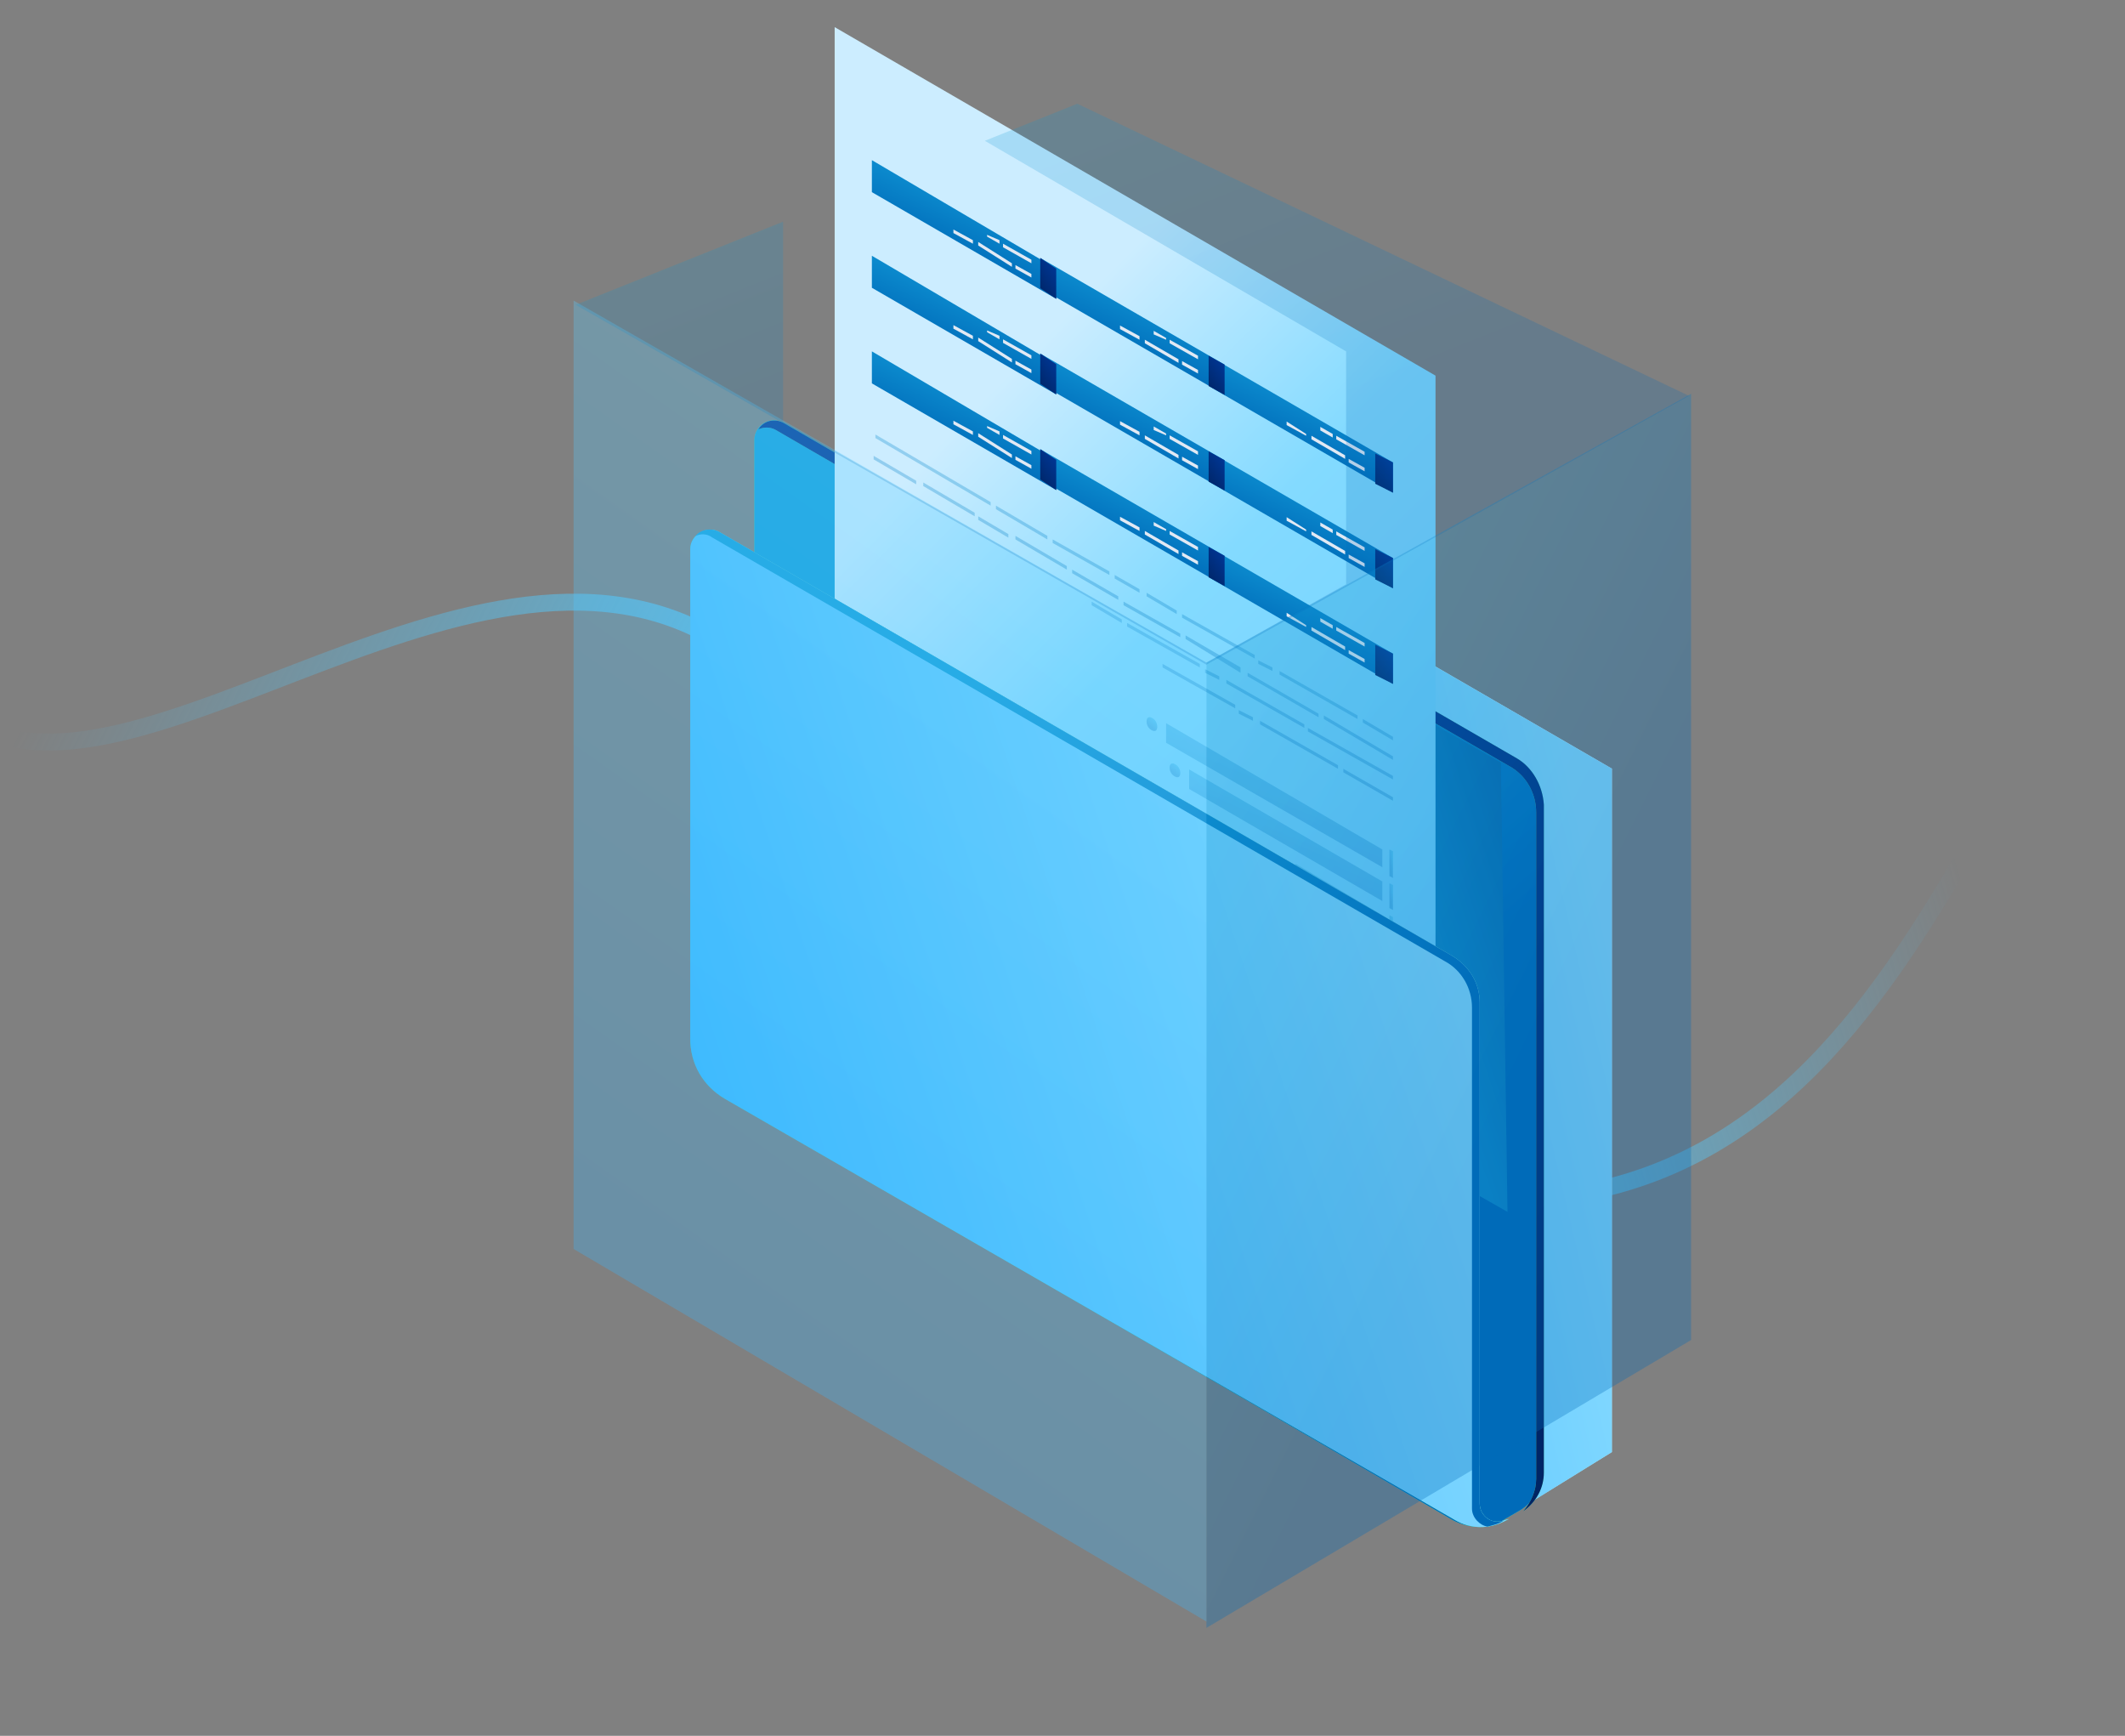 <svg width="502" height="410" viewBox="0 0 502 410" fill="none" xmlns="http://www.w3.org/2000/svg">
<rect x="0" y="0" width="502" height="410" fill="#808080" stroke="none"/>
<g clip-path="url(#clip0)">
<path d="M188.4 242.841C199.603 223.508 202.101 175.938 175.549 155.352C117.227 110.134 31.225 198.605 -9.304 169.115C-50.788 138.93 -34.676 83.265 -22.155 60" stroke="url(#paint0_linear)" stroke-width="4" stroke-linecap="round" stroke-linejoin="round"/>
<path d="M283.867 209.467C303.521 234.87 327.886 289.005 371.07 282.238C472.181 266.394 473.912 111.651 554.218 112.752C634.524 113.853 644.719 253.727 713.704 266.394C765.155 275.842 819.724 220.86 885.681 146.365" stroke="url(#paint1_linear)" stroke-width="4" stroke-linecap="round" stroke-linejoin="round"/>
<path d="M287.995 127.841L269.497 138.764L243.115 122.379V272.274L353.799 359.662L380.787 342.973V181.548L287.995 127.841Z" fill="url(#paint2_linear)"/>
<path d="M287.995 127.841L269.497 138.764L243.115 122.379V272.274L353.799 359.662L380.787 342.973V181.548L287.995 127.841Z" fill="url(#paint3_linear)"/>
<path d="M271.62 136.943V149.991L185.196 99.925C181.86 98.104 178.221 100.532 178.221 103.869V263.171L343.186 359.055C347.128 361.179 351.98 361.179 355.619 358.752L359.258 356.628C362.593 354.504 364.413 351.166 364.413 347.221V190.044C364.413 185.492 361.987 181.548 358.045 179.12L278.595 132.999C275.259 131.178 271.62 133.606 271.62 136.943Z" fill="url(#paint4_linear)"/>
<path d="M271.62 136.943V149.991L185.196 99.925C181.86 98.104 178.221 100.532 178.221 103.869V263.171L343.186 359.055C347.128 361.179 351.98 361.179 355.619 358.752L359.258 356.628C362.593 354.504 364.413 351.166 364.413 347.221V190.044C364.413 185.492 361.987 181.548 358.045 179.12L278.595 132.999C275.259 131.178 271.62 133.606 271.62 136.943Z" fill="url(#paint5_linear)"/>
<path d="M183.072 101.444L269.497 151.511V148.78L185.195 99.927C183.072 98.713 180.343 99.32 179.13 101.444C180.343 100.837 181.859 100.837 183.072 101.444Z" fill="#5EE5AE"/>
<path d="M183.072 101.444L269.497 151.511V148.78L185.195 99.927C183.072 98.713 180.343 99.32 179.13 101.444C180.343 100.837 181.859 100.837 183.072 101.444Z" fill="url(#paint6_linear)"/>
<path d="M358.347 179.123L278.594 133.001C276.471 131.788 273.742 132.395 272.529 134.519C273.742 133.912 275.258 133.912 276.774 134.822L356.527 180.944C360.47 183.068 362.896 187.316 362.896 191.867V349.348C362.896 352.079 361.683 354.81 359.863 356.934C362.896 354.81 364.715 351.472 364.715 347.831V190.046C364.412 185.495 361.986 181.247 358.347 179.123Z" fill="#5EE5AE"/>
<path d="M358.347 179.123L278.594 133.001C276.471 131.788 273.742 132.395 272.529 134.519C273.742 133.912 275.258 133.912 276.774 134.822L356.527 180.944C360.47 183.068 362.896 187.316 362.896 191.867V349.348C362.896 352.079 361.683 354.81 359.863 356.934C362.896 354.81 364.715 351.472 364.715 347.831V190.046C364.412 185.495 361.986 181.247 358.347 179.123Z" fill="url(#paint7_linear)"/>
<g style="mix-blend-mode:multiply" opacity="0.6">
<path d="M334.5 157.204L333 168.704L302.5 151.704L313.5 145.204L334.5 157.204Z" fill="url(#paint8_linear)"/>
</g>
<path d="M223.028 210.527L356.127 286.237L354.556 180.127L221.85 104.417L223.028 210.527Z" fill="url(#paint9_linear)"/>
<path d="M197.176 239.079L339.119 321.397V88.724L197.176 6.406V239.079Z" fill="url(#paint10_linear)"/>
<g opacity="0.3">
<path d="M328.232 206.938L329.07 207.358V201.059L328.232 200.639V206.938Z" fill="url(#paint11_linear)"/>
<path d="M328.232 214.5L329.07 214.92V209.04L328.232 208.62V214.5Z" fill="url(#paint12_linear)"/>
<path d="M328.232 222.479L329.07 222.899V216.599L328.232 216.179V222.479Z" fill="url(#paint13_linear)"/>
<path d="M328.232 230.456L329.07 230.876V224.576L328.232 224.156V230.456Z" fill="url(#paint14_linear)"/>
<path d="M328.232 238.018L329.07 238.857V232.558L328.232 232.138V238.018Z" fill="url(#paint15_linear)"/>
<path d="M328.232 245.996L329.07 246.416V240.116L328.232 239.696V245.996Z" fill="url(#paint16_linear)"/>
<path d="M275.474 175.44L326.557 204.839V200.639L275.474 170.82V175.44Z" fill="url(#paint17_linear)"/>
<path d="M280.917 186.359L326.557 212.818V208.198L280.917 181.739V186.359Z" fill="url(#paint18_linear)"/>
<path d="M306.04 208.621L326.557 220.8V216.181L306.04 204.001V208.621Z" fill="url(#paint19_linear)"/>
<path d="M290.129 207.359L326.557 228.358V224.159L290.129 202.739V207.359Z" fill="url(#paint20_linear)"/>
<path d="M292.641 216.598L326.557 236.338V231.718L292.641 211.979V216.598Z" fill="url(#paint21_linear)"/>
<path d="M299.341 228.359L326.557 244.319V239.699L299.341 224.159V228.359Z" fill="url(#paint22_linear)"/>
<path d="M301.016 203.58C301.016 204.42 301.434 205.26 302.272 205.68C303.109 206.1 303.528 205.68 303.528 204.84C303.528 204 303.109 203.16 302.272 202.74C301.434 202.32 301.016 202.74 301.016 203.58Z" fill="url(#paint23_linear)"/>
<path d="M285.105 202.318C285.105 203.158 285.523 203.998 286.361 204.418C287.198 204.838 287.617 204.418 287.617 203.578C287.617 202.738 287.198 201.898 286.361 201.478C285.942 201.058 285.105 201.478 285.105 202.318Z" fill="url(#paint24_linear)"/>
<path d="M287.617 211.557C287.617 212.397 288.036 213.237 288.874 213.657C289.711 214.077 290.13 213.657 290.13 212.817C290.13 211.977 289.711 211.137 288.874 210.717C288.036 210.298 287.617 210.717 287.617 211.557Z" fill="url(#paint25_linear)"/>
<path d="M270.869 170.4C270.869 171.24 271.288 172.08 272.125 172.5C272.963 172.92 273.381 172.5 273.381 171.66C273.381 170.82 272.963 169.98 272.125 169.56C271.288 169.14 270.869 169.56 270.869 170.4Z" fill="url(#paint26_linear)"/>
<path d="M294.735 223.32C294.735 224.16 295.154 225 295.991 225.42C296.828 225.84 297.247 225.42 297.247 224.58C297.247 223.74 296.828 222.9 295.991 222.48C295.154 222.48 294.735 222.9 294.735 223.32Z" fill="url(#paint27_linear)"/>
<path d="M276.312 181.318C276.312 182.158 276.731 182.998 277.568 183.418C278.406 183.838 278.824 183.418 278.824 182.578C278.824 181.738 278.406 180.898 277.568 180.478C276.731 180.058 276.312 180.478 276.312 181.318Z" fill="url(#paint28_linear)"/>
</g>
<path opacity="0.3" d="M291.804 167.307V166.467L274.637 156.807V157.647L291.804 167.307ZM295.991 170.247V169.407L292.641 167.727V168.567L295.991 170.247ZM316.089 181.586V180.747L297.666 170.247V171.087L316.089 181.586ZM329.069 189.146V188.306L317.345 181.586V182.426L329.069 189.146ZM283.43 156.807L266.262 147.148V147.988L283.43 157.647V156.807ZM265.006 146.308L257.888 142.108V142.948L265.006 147.148V146.308ZM288.035 160.587V159.747L284.686 158.067V158.907L288.035 160.587ZM308.134 171.927V171.087L289.71 160.587V161.427L308.134 171.927ZM329.069 184.106V183.266L308.971 171.927V172.767L329.069 184.106ZM216.436 114.389V113.549L206.387 107.669V108.509L216.436 114.389ZM230.253 121.948V121.108L218.111 113.969V114.809L230.253 121.948ZM238.209 126.988V126.148L231.091 121.948V122.788L238.209 126.988ZM252.026 134.548V133.708L239.884 126.568V127.408L252.026 134.548ZM264.169 141.688V140.848L253.282 134.548V135.388L264.169 141.688ZM278.824 150.507V149.667L265.425 142.108V142.948L278.824 150.507ZM293.06 158.907V157.647L280.08 150.087V150.927L293.06 158.907ZM311.483 169.407V168.567L294.735 158.907V159.747L311.483 169.407ZM329.069 179.487V178.647L312.739 168.987V169.827L329.069 179.487ZM234.022 119.428V118.588L206.805 102.629V103.469L234.022 119.428ZM247.42 127.408V126.568L235.278 119.428V120.268L247.42 127.408ZM262.075 135.808V134.968L248.676 127.408V128.248L262.075 135.808ZM269.193 140.008V139.168L263.331 135.808V136.648L269.193 140.008ZM277.986 145.048V144.208L270.868 140.008V140.848L277.986 145.048ZM296.41 155.547V154.707L279.242 145.048V145.888L296.41 155.547ZM300.597 158.487V157.647L297.247 155.967V156.807L300.597 158.487ZM320.695 169.827V168.987L302.272 158.487V159.327L320.695 169.827ZM329.069 174.867V174.027L321.951 169.827V170.667L329.069 174.867Z" fill="url(#paint29_linear)"/>
<path d="M285.523 91.164L329.069 116.363V109.224L285.523 84.024V91.164Z" fill="url(#paint30_linear)"/>
<path d="M324.882 114.265L329.069 116.365V109.225L324.882 107.125V114.265Z" fill="url(#paint31_linear)"/>
<path d="M245.745 68.066L289.291 93.265V86.125L245.745 60.926V68.066Z" fill="url(#paint32_linear)"/>
<path d="M285.523 91.165L289.291 93.265V86.125L285.523 84.025V91.165Z" fill="url(#paint33_linear)"/>
<path d="M205.968 45.386L249.514 70.585V63.445L205.968 37.826V45.386Z" fill="url(#paint34_linear)"/>
<path d="M245.746 68.066L249.514 70.585V63.446L245.746 60.926V68.066Z" fill="url(#paint35_linear)"/>
<path d="M236.953 58.405L243.652 62.185V61.345L236.953 57.565V58.405Z" fill="#E1E9F4"/>
<path d="M233.185 55.886L236.116 57.566V56.726L233.185 55.466V55.886Z" fill="#E1E9F4"/>
<path d="M239.884 63.446L243.652 65.546V64.706L239.884 62.606V63.446Z" fill="#E1E9F4"/>
<path d="M231.09 57.987L239.046 63.027V62.187L231.09 57.148V57.987Z" fill="#E1E9F4"/>
<path d="M225.229 55.047L229.835 57.567V56.727L225.229 54.207V55.047Z" fill="#E1E9F4"/>
<path d="M276.312 81.082L283.011 84.862V84.022L276.312 80.242V81.082Z" fill="#E1E9F4"/>
<path d="M272.544 78.983L275.475 80.243V79.823L272.544 78.143V78.983Z" fill="#E1E9F4"/>
<path d="M279.243 86.123L283.011 88.223V87.383L279.243 85.283V86.123Z" fill="#E1E9F4"/>
<path d="M270.449 81.082L278.405 85.702V84.862L270.449 80.242V81.082Z" fill="#E1E9F4"/>
<path d="M264.588 77.724L269.194 80.244V79.404L264.588 76.884V77.724Z" fill="#E1E9F4"/>
<path d="M315.671 103.763L322.371 107.543V106.703L315.671 102.923V103.763Z" fill="#E1E9F4"/>
<path d="M311.903 101.663L314.834 103.343V102.503L311.903 100.823V101.663Z" fill="#E1E9F4"/>
<path d="M318.602 109.223L322.371 111.323V110.483L318.602 108.383V109.223Z" fill="#E1E9F4"/>
<path d="M309.809 103.763L317.764 108.383V107.543L309.809 102.923V103.763Z" fill="#E1E9F4"/>
<path d="M303.948 100.404L308.554 102.924V102.504L303.948 99.564V100.404Z" fill="#E1E9F4"/>
<path d="M285.523 113.747L329.069 138.946V131.807L285.523 106.607V113.747Z" fill="url(#paint36_linear)"/>
<path d="M324.882 136.847L329.07 138.947V131.807L324.882 129.707V136.847Z" fill="url(#paint37_linear)"/>
<path d="M245.745 90.649L289.291 115.848V108.708L245.745 83.509V90.649Z" fill="url(#paint38_linear)"/>
<path d="M285.523 113.748L289.292 115.848V108.708L285.523 106.608V113.748Z" fill="url(#paint39_linear)"/>
<path d="M205.968 67.969L249.514 93.168V86.028L205.968 60.409V67.969Z" fill="url(#paint40_linear)"/>
<path d="M245.746 90.649L249.514 93.168V86.029L245.746 83.509V90.649Z" fill="url(#paint41_linear)"/>
<path d="M236.953 80.988L243.653 84.768V83.928L236.953 80.148V80.988Z" fill="#E1E9F4"/>
<path d="M233.185 78.469L236.116 80.149V79.309L233.185 78.049V78.469Z" fill="#E1E9F4"/>
<path d="M239.884 86.029L243.653 88.129V87.289L239.884 85.189V86.029Z" fill="#E1E9F4"/>
<path d="M231.091 80.57L239.046 85.61V84.77L231.091 79.731V80.57Z" fill="#E1E9F4"/>
<path d="M225.23 77.63L229.836 80.15V79.31L225.23 76.79V77.63Z" fill="#E1E9F4"/>
<path d="M276.312 103.665L283.011 107.445V106.605L276.312 102.825V103.665Z" fill="#E1E9F4"/>
<path d="M272.544 101.566L275.475 102.826V102.406L272.544 100.726V101.566Z" fill="#E1E9F4"/>
<path d="M279.243 108.706L283.011 110.806V109.966L279.243 107.866V108.706Z" fill="#E1E9F4"/>
<path d="M270.45 103.665L278.405 108.285V107.445L270.45 102.825V103.665Z" fill="#E1E9F4"/>
<path d="M264.589 100.307L269.195 102.827V101.987L264.589 99.467V100.307Z" fill="#E1E9F4"/>
<path d="M315.672 126.346L322.371 130.126V129.286L315.672 125.506V126.346Z" fill="#E1E9F4"/>
<path d="M311.904 124.246L314.835 125.926V125.086L311.904 123.406V124.246Z" fill="#E1E9F4"/>
<path d="M318.603 131.806L322.371 133.906V133.066L318.603 130.966V131.806Z" fill="#E1E9F4"/>
<path d="M309.809 126.346L317.765 130.966V130.126L309.809 125.506V126.346Z" fill="#E1E9F4"/>
<path d="M303.948 122.987L308.554 125.507V125.087L303.948 122.147V122.987Z" fill="#E1E9F4"/>
<path d="M285.523 136.33L329.069 161.529V154.39L285.523 129.19V136.33Z" fill="url(#paint42_linear)"/>
<path d="M324.882 159.43L329.07 161.53V154.39L324.882 152.29V159.43Z" fill="url(#paint43_linear)"/>
<path d="M245.745 113.232L289.291 138.431V131.291L245.745 106.092V113.232Z" fill="url(#paint44_linear)"/>
<path d="M285.523 136.331L289.292 138.431V131.291L285.523 129.191V136.331Z" fill="url(#paint45_linear)"/>
<path d="M205.968 90.552L249.514 115.751V108.611L205.968 82.992V90.552Z" fill="url(#paint46_linear)"/>
<path d="M245.746 113.232L249.514 115.752V108.612L245.746 106.092V113.232Z" fill="url(#paint47_linear)"/>
<path d="M236.953 103.57L243.652 107.35V106.51L236.953 102.73V103.57Z" fill="#E1E9F4"/>
<path d="M233.185 101.051L236.116 102.731V101.891L233.185 100.631V101.051Z" fill="#E1E9F4"/>
<path d="M239.884 108.611L243.652 110.711V109.871L239.884 107.771V108.611Z" fill="#E1E9F4"/>
<path d="M231.09 103.152L239.046 108.192V107.352L231.09 102.312V103.152Z" fill="#E1E9F4"/>
<path d="M225.229 100.212L229.835 102.732V101.892L225.229 99.372V100.212Z" fill="#E1E9F4"/>
<path d="M276.311 126.247L283.011 130.027V129.187L276.311 125.407V126.247Z" fill="#E1E9F4"/>
<path d="M272.544 124.148L275.475 125.408V124.988L272.544 123.308V124.148Z" fill="#E1E9F4"/>
<path d="M279.242 131.288L283.011 133.388V132.548L279.242 130.448V131.288Z" fill="#E1E9F4"/>
<path d="M270.449 126.247L278.405 130.867V130.027L270.449 125.407V126.247Z" fill="#E1E9F4"/>
<path d="M264.588 122.889L269.194 125.409V124.569L264.588 122.049V122.889Z" fill="#E1E9F4"/>
<path d="M315.672 148.929L322.371 152.709V151.869L315.672 148.089V148.929Z" fill="#E1E9F4"/>
<path d="M311.904 146.829L314.835 148.509V147.669L311.904 145.989V146.829Z" fill="#E1E9F4"/>
<path d="M318.603 154.389L322.371 156.489V155.649L318.603 153.549V154.389Z" fill="#E1E9F4"/>
<path d="M309.809 148.929L317.765 153.549V152.709L309.809 148.089V148.929Z" fill="#E1E9F4"/>
<path d="M303.948 145.57L308.554 148.09V147.67L303.948 144.73V145.57Z" fill="#E1E9F4"/>
<path d="M171.246 259.53L343.792 359.055C347.431 361.179 351.677 361.179 355.315 359.359L356.528 358.752L355.315 359.055C352.586 360.269 349.554 358.145 349.554 355.111V236.773C349.554 232.221 347.128 228.277 343.186 225.849L170.033 125.717C167.001 123.896 163.059 126.324 163.059 129.661V245.269C163.059 251.337 166.091 256.496 171.246 259.53Z" fill="url(#paint48_linear)"/>
<path d="M171.246 259.53L343.792 359.055C347.431 361.179 351.677 361.179 355.315 359.359L356.528 358.752L355.315 359.055C352.586 360.269 349.554 358.145 349.554 355.111V236.773C349.554 232.221 347.128 228.277 343.186 225.849L170.033 125.717C167.001 123.896 163.059 126.324 163.059 129.661V245.269C163.059 251.337 166.091 256.496 171.246 259.53Z" fill="url(#paint49_linear)"/>
<path d="M355.315 359.055C352.586 360.268 349.553 358.144 349.553 355.11V236.772C349.553 232.22 347.128 228.276 343.185 225.848L170.033 125.716C167.91 124.502 165.484 125.109 164.271 126.626C165.484 126.019 167 126.019 168.213 126.93L341.366 227.062C345.308 229.186 347.734 233.434 347.734 237.986V356.324C347.734 358.448 349.553 360.268 351.373 360.572C352.586 360.268 354.102 359.965 355.315 359.055L356.528 358.751L355.315 359.055Z" fill="url(#paint50_linear)"/>
<path opacity="0.3" d="M399.5 93L285 156.5V384.5L399.5 316.5V93Z" fill="url(#paint51_linear)"/>
<path opacity="0.3" d="M135.5 71L285 156.5V383L135.5 295V71Z" fill="url(#paint52_linear)"/>
<path opacity="0.2" fill-rule="evenodd" clip-rule="evenodd" d="M232.655 33.256L254.5 24.5L399 93.5L285 157L136 72L185 52.359V99.5L285 156.5L318 138V83L232.655 33.256Z" fill="url(#paint53_linear)"/>
</g>
<defs>
<linearGradient id="paint0_linear" x1="196.406" y1="242.841" x2="15.5" y2="151" gradientUnits="userSpaceOnUse">
<stop stop-color="#52CBFF"/>
<stop offset="1" stop-color="#52CBFF" stop-opacity="0"/>
</linearGradient>
<linearGradient id="paint1_linear" x1="266.161" y1="200.175" x2="446.5" y2="148.5" gradientUnits="userSpaceOnUse">
<stop stop-color="#52CBFF"/>
<stop offset="1" stop-color="#52CBFF" stop-opacity="0"/>
</linearGradient>
<linearGradient id="paint2_linear" x1="383.105" y1="130.985" x2="260.54" y2="305.874" gradientUnits="userSpaceOnUse">
<stop stop-color="white"/>
<stop offset="0.217" stop-color="#EEF7F9"/>
<stop offset="0.644" stop-color="#C4E1EA"/>
<stop offset="1" stop-color="#9BCDDB"/>
</linearGradient>
<linearGradient id="paint3_linear" x1="243.203" y1="268.611" x2="384.822" y2="235.321" gradientUnits="userSpaceOnUse">
<stop stop-color="#3BB8FE"/>
<stop offset="1" stop-color="#8DDDFF"/>
</linearGradient>
<linearGradient id="paint4_linear" x1="271.177" y1="227.91" x2="289.343" y2="-16.282" gradientUnits="userSpaceOnUse">
<stop stop-color="#5EE5AE"/>
<stop offset="1" stop-color="#2DB38C"/>
</linearGradient>
<linearGradient id="paint5_linear" x1="243.571" y1="132.491" x2="335.316" y2="237.974" gradientUnits="userSpaceOnUse">
<stop stop-color="#139FDB"/>
<stop offset="1" stop-color="#006BB9"/>
</linearGradient>
<linearGradient id="paint6_linear" x1="195.022" y1="107.642" x2="216.323" y2="173.046" gradientUnits="userSpaceOnUse">
<stop stop-color="#003693"/>
<stop offset="1" stop-color="#002360"/>
</linearGradient>
<linearGradient id="paint7_linear" x1="288.741" y1="168.229" x2="436.821" y2="276.061" gradientUnits="userSpaceOnUse">
<stop stop-color="#003693"/>
<stop offset="1" stop-color="#002360"/>
</linearGradient>
<linearGradient id="paint8_linear" x1="326" y1="163.704" x2="338.5" y2="159.704" gradientUnits="userSpaceOnUse">
<stop stop-color="#0871B4"/>
<stop offset="1" stop-color="#0871B4" stop-opacity="0"/>
</linearGradient>
<linearGradient id="paint9_linear" x1="308.554" y1="234.047" x2="373.584" y2="212.009" gradientUnits="userSpaceOnUse">
<stop stop-color="#139FDB"/>
<stop offset="1" stop-color="#0664A8"/>
</linearGradient>
<linearGradient id="paint10_linear" x1="352.253" y1="518.592" x2="79.248" y2="249.791" gradientUnits="userSpaceOnUse">
<stop stop-color="#3BB8FE"/>
<stop offset="0.826" stop-color="#83DAFF"/>
<stop offset="1" stop-color="#CCEDFF"/>
</linearGradient>
<linearGradient id="paint11_linear" x1="328.776" y1="201.492" x2="327.855" y2="201.677" gradientUnits="userSpaceOnUse">
<stop stop-color="#139FDB"/>
<stop offset="1" stop-color="#006BB9"/>
</linearGradient>
<linearGradient id="paint12_linear" x1="328.776" y1="209.42" x2="327.86" y2="209.617" gradientUnits="userSpaceOnUse">
<stop stop-color="#139FDB"/>
<stop offset="1" stop-color="#006BB9"/>
</linearGradient>
<linearGradient id="paint13_linear" x1="328.776" y1="217.032" x2="327.855" y2="217.217" gradientUnits="userSpaceOnUse">
<stop stop-color="#139FDB"/>
<stop offset="1" stop-color="#006BB9"/>
</linearGradient>
<linearGradient id="paint14_linear" x1="328.776" y1="225.01" x2="327.855" y2="225.195" gradientUnits="userSpaceOnUse">
<stop stop-color="#139FDB"/>
<stop offset="1" stop-color="#006BB9"/>
</linearGradient>
<linearGradient id="paint15_linear" x1="328.776" y1="232.991" x2="327.855" y2="233.176" gradientUnits="userSpaceOnUse">
<stop stop-color="#139FDB"/>
<stop offset="1" stop-color="#006BB9"/>
</linearGradient>
<linearGradient id="paint16_linear" x1="328.776" y1="240.55" x2="327.855" y2="240.735" gradientUnits="userSpaceOnUse">
<stop stop-color="#139FDB"/>
<stop offset="1" stop-color="#006BB9"/>
</linearGradient>
<linearGradient id="paint17_linear" x1="308.628" y1="175.141" x2="300.122" y2="195.751" gradientUnits="userSpaceOnUse">
<stop stop-color="#139FDB"/>
<stop offset="1" stop-color="#006BB9"/>
</linearGradient>
<linearGradient id="paint18_linear" x1="310.538" y1="185.687" x2="302.644" y2="204.392" gradientUnits="userSpaceOnUse">
<stop stop-color="#139FDB"/>
<stop offset="1" stop-color="#006BB9"/>
</linearGradient>
<linearGradient id="paint19_linear" x1="319.356" y1="206.135" x2="314.549" y2="215.607" gradientUnits="userSpaceOnUse">
<stop stop-color="#139FDB"/>
<stop offset="1" stop-color="#006BB9"/>
</linearGradient>
<linearGradient id="paint20_linear" x1="313.771" y1="205.993" x2="307.118" y2="221.258" gradientUnits="userSpaceOnUse">
<stop stop-color="#139FDB"/>
<stop offset="1" stop-color="#006BB9"/>
</linearGradient>
<linearGradient id="paint21_linear" x1="314.653" y1="215.072" x2="308.237" y2="229.488" gradientUnits="userSpaceOnUse">
<stop stop-color="#139FDB"/>
<stop offset="1" stop-color="#006BB9"/>
</linearGradient>
<linearGradient id="paint22_linear" x1="317.005" y1="226.72" x2="311.585" y2="238.526" gradientUnits="userSpaceOnUse">
<stop stop-color="#139FDB"/>
<stop offset="1" stop-color="#006BB9"/>
</linearGradient>
<linearGradient id="paint23_linear" x1="302.646" y1="202.99" x2="301.513" y2="204.395" gradientUnits="userSpaceOnUse">
<stop stop-color="#139FDB"/>
<stop offset="1" stop-color="#006BB9"/>
</linearGradient>
<linearGradient id="paint24_linear" x1="286.735" y1="201.729" x2="285.602" y2="203.133" gradientUnits="userSpaceOnUse">
<stop stop-color="#139FDB"/>
<stop offset="1" stop-color="#006BB9"/>
</linearGradient>
<linearGradient id="paint25_linear" x1="289.248" y1="210.968" x2="288.115" y2="212.373" gradientUnits="userSpaceOnUse">
<stop stop-color="#139FDB"/>
<stop offset="1" stop-color="#006BB9"/>
</linearGradient>
<linearGradient id="paint26_linear" x1="272.5" y1="169.811" x2="271.367" y2="171.215" gradientUnits="userSpaceOnUse">
<stop stop-color="#139FDB"/>
<stop offset="1" stop-color="#006BB9"/>
</linearGradient>
<linearGradient id="paint27_linear" x1="296.365" y1="222.875" x2="295.303" y2="224.262" gradientUnits="userSpaceOnUse">
<stop stop-color="#139FDB"/>
<stop offset="1" stop-color="#006BB9"/>
</linearGradient>
<linearGradient id="paint28_linear" x1="277.942" y1="180.729" x2="276.81" y2="182.133" gradientUnits="userSpaceOnUse">
<stop stop-color="#139FDB"/>
<stop offset="1" stop-color="#006BB9"/>
</linearGradient>
<linearGradient id="paint29_linear" x1="286.01" y1="113.617" x2="263.499" y2="165.124" gradientUnits="userSpaceOnUse">
<stop stop-color="#139FDB"/>
<stop offset="1" stop-color="#006BB9"/>
</linearGradient>
<linearGradient id="paint30_linear" x1="313.785" y1="88.132" x2="305.076" y2="107.053" gradientUnits="userSpaceOnUse">
<stop stop-color="#139FDB"/>
<stop offset="1" stop-color="#006BB9"/>
</linearGradient>
<linearGradient id="paint31_linear" x1="328.333" y1="108.6" x2="322.08" y2="113.626" gradientUnits="userSpaceOnUse">
<stop stop-color="#003693"/>
<stop offset="1" stop-color="#002360"/>
</linearGradient>
<linearGradient id="paint32_linear" x1="274.007" y1="65.033" x2="265.298" y2="83.955" gradientUnits="userSpaceOnUse">
<stop stop-color="#139FDB"/>
<stop offset="1" stop-color="#006BB9"/>
</linearGradient>
<linearGradient id="paint33_linear" x1="288.629" y1="85.5" x2="282.548" y2="89.899" gradientUnits="userSpaceOnUse">
<stop stop-color="#003693"/>
<stop offset="1" stop-color="#002360"/>
</linearGradient>
<linearGradient id="paint34_linear" x1="234.23" y1="41.987" x2="225.335" y2="61.067" gradientUnits="userSpaceOnUse">
<stop stop-color="#139FDB"/>
<stop offset="1" stop-color="#006BB9"/>
</linearGradient>
<linearGradient id="paint35_linear" x1="248.851" y1="62.468" x2="242.587" y2="66.802" gradientUnits="userSpaceOnUse">
<stop stop-color="#003693"/>
<stop offset="1" stop-color="#002360"/>
</linearGradient>
<linearGradient id="paint36_linear" x1="313.786" y1="110.715" x2="305.077" y2="129.636" gradientUnits="userSpaceOnUse">
<stop stop-color="#139FDB"/>
<stop offset="1" stop-color="#006BB9"/>
</linearGradient>
<linearGradient id="paint37_linear" x1="328.333" y1="131.182" x2="322.081" y2="136.208" gradientUnits="userSpaceOnUse">
<stop stop-color="#003693"/>
<stop offset="1" stop-color="#002360"/>
</linearGradient>
<linearGradient id="paint38_linear" x1="274.007" y1="87.616" x2="265.299" y2="106.538" gradientUnits="userSpaceOnUse">
<stop stop-color="#139FDB"/>
<stop offset="1" stop-color="#006BB9"/>
</linearGradient>
<linearGradient id="paint39_linear" x1="288.629" y1="108.083" x2="282.548" y2="112.482" gradientUnits="userSpaceOnUse">
<stop stop-color="#003693"/>
<stop offset="1" stop-color="#002360"/>
</linearGradient>
<linearGradient id="paint40_linear" x1="234.231" y1="64.57" x2="225.335" y2="83.65" gradientUnits="userSpaceOnUse">
<stop stop-color="#139FDB"/>
<stop offset="1" stop-color="#006BB9"/>
</linearGradient>
<linearGradient id="paint41_linear" x1="248.852" y1="85.051" x2="242.588" y2="89.385" gradientUnits="userSpaceOnUse">
<stop stop-color="#003693"/>
<stop offset="1" stop-color="#002360"/>
</linearGradient>
<linearGradient id="paint42_linear" x1="313.786" y1="133.298" x2="305.077" y2="152.219" gradientUnits="userSpaceOnUse">
<stop stop-color="#139FDB"/>
<stop offset="1" stop-color="#006BB9"/>
</linearGradient>
<linearGradient id="paint43_linear" x1="328.333" y1="153.765" x2="322.081" y2="158.791" gradientUnits="userSpaceOnUse">
<stop stop-color="#003693"/>
<stop offset="1" stop-color="#002360"/>
</linearGradient>
<linearGradient id="paint44_linear" x1="274.007" y1="110.199" x2="265.299" y2="129.121" gradientUnits="userSpaceOnUse">
<stop stop-color="#139FDB"/>
<stop offset="1" stop-color="#006BB9"/>
</linearGradient>
<linearGradient id="paint45_linear" x1="288.629" y1="130.666" x2="282.548" y2="135.065" gradientUnits="userSpaceOnUse">
<stop stop-color="#003693"/>
<stop offset="1" stop-color="#002360"/>
</linearGradient>
<linearGradient id="paint46_linear" x1="234.231" y1="87.153" x2="225.335" y2="106.233" gradientUnits="userSpaceOnUse">
<stop stop-color="#139FDB"/>
<stop offset="1" stop-color="#006BB9"/>
</linearGradient>
<linearGradient id="paint47_linear" x1="248.852" y1="107.634" x2="242.588" y2="111.968" gradientUnits="userSpaceOnUse">
<stop stop-color="#003693"/>
<stop offset="1" stop-color="#002360"/>
</linearGradient>
<linearGradient id="paint48_linear" x1="172.52" y1="585.471" x2="305.071" y2="66.841" gradientUnits="userSpaceOnUse">
<stop stop-color="#5EE5AE"/>
<stop offset="1" stop-color="#2DB38C"/>
</linearGradient>
<linearGradient id="paint49_linear" x1="163.183" y1="270.285" x2="352.265" y2="207.376" gradientUnits="userSpaceOnUse">
<stop stop-color="#3BB8FE"/>
<stop offset="1" stop-color="#8DDDFF"/>
</linearGradient>
<linearGradient id="paint50_linear" x1="231.75" y1="154.981" x2="312.167" y2="260.914" gradientUnits="userSpaceOnUse">
<stop stop-color="#139FDB"/>
<stop offset="1" stop-color="#006BB9"/>
</linearGradient>
<linearGradient id="paint51_linear" x1="325.058" y1="59.311" x2="430.304" y2="111.603" gradientUnits="userSpaceOnUse">
<stop stop-color="#139FDB"/>
<stop offset="1" stop-color="#006BB9"/>
</linearGradient>
<linearGradient id="paint52_linear" x1="136" y1="281" x2="234.937" y2="141.096" gradientUnits="userSpaceOnUse">
<stop stop-color="#39B8FF"/>
<stop offset="1" stop-color="#5CCEFF"/>
</linearGradient>
<linearGradient id="paint53_linear" x1="228.011" y1="9.187" x2="269.281" y2="112.803" gradientUnits="userSpaceOnUse">
<stop stop-color="#139FDB"/>
<stop offset="1" stop-color="#006BB9"/>
</linearGradient>
<clipPath id="clip0">
<rect width="502" height="410" fill="white"/>
</clipPath>
</defs>
</svg>
